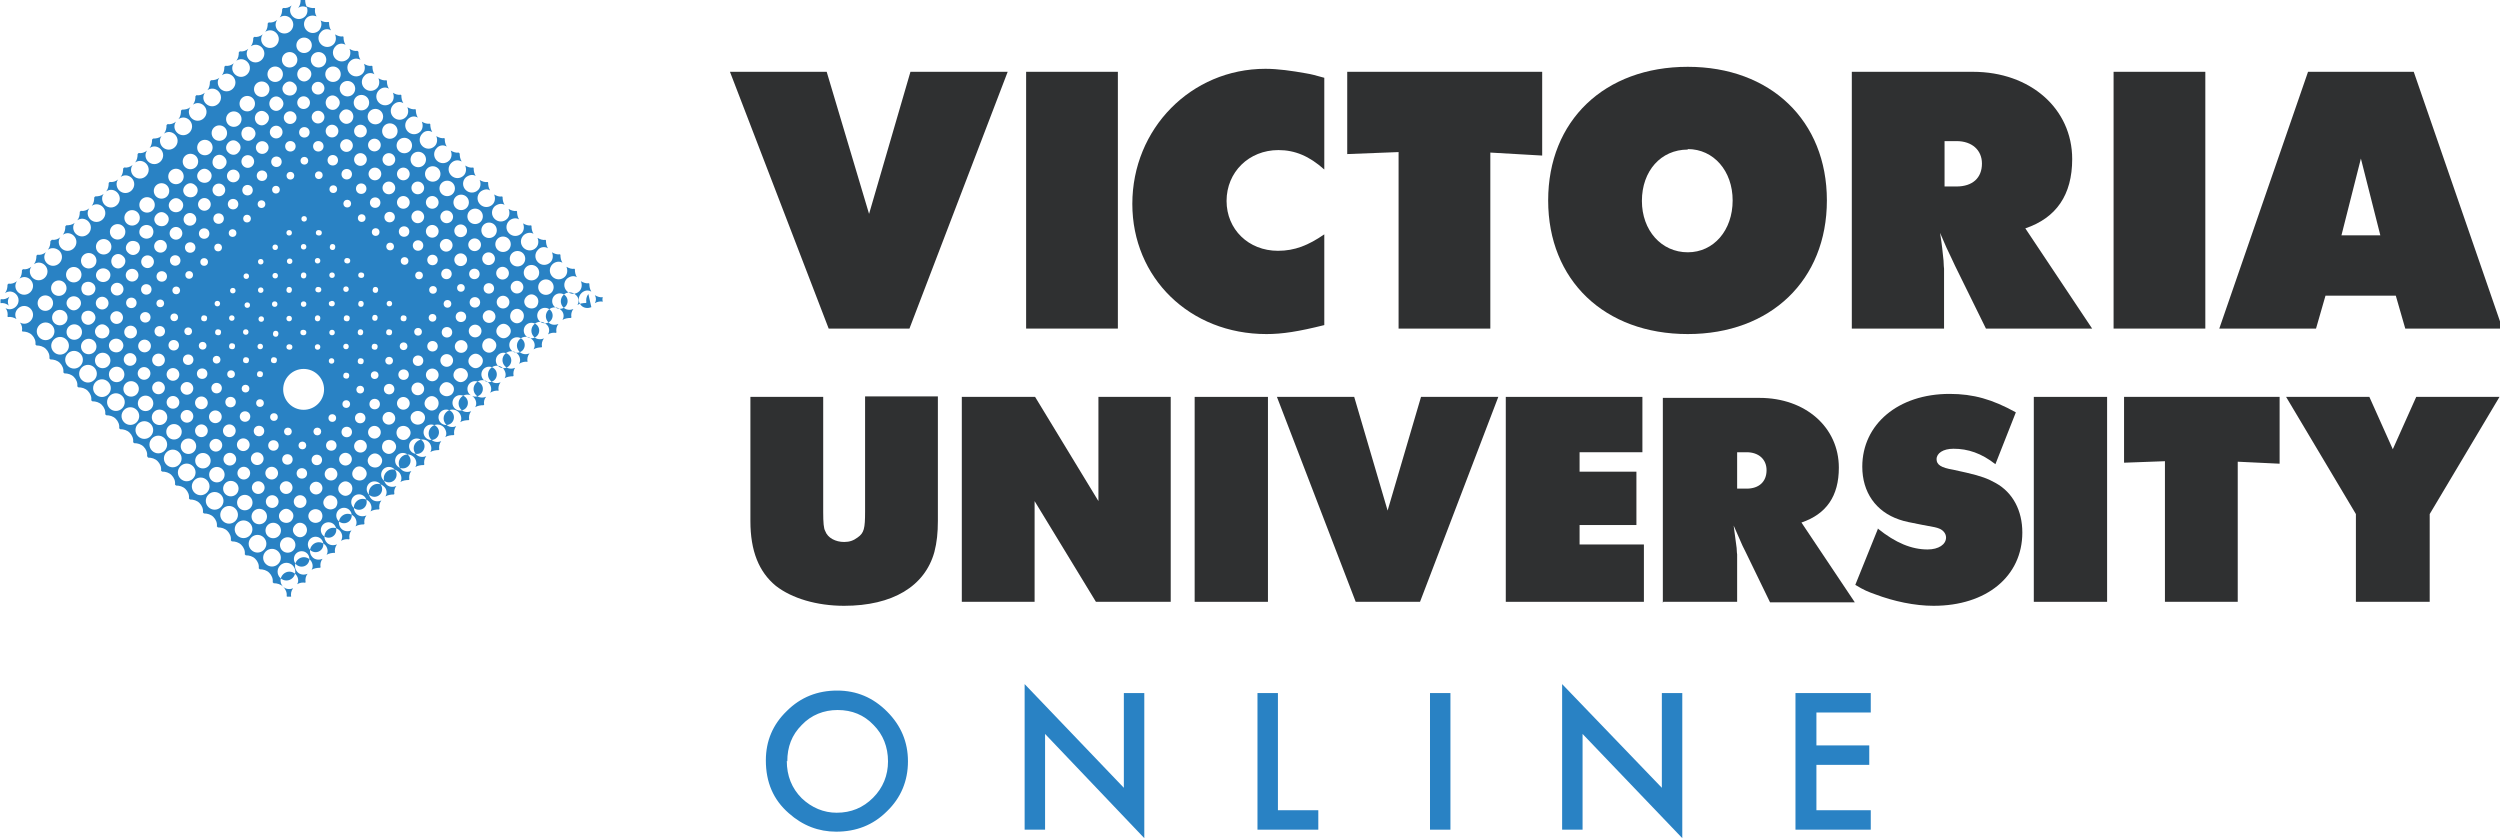 <?xml version="1.0" encoding="UTF-8"?>
<!DOCTYPE svg PUBLIC "-//W3C//DTD SVG 1.1//EN" "http://www.w3.org/Graphics/SVG/1.1/DTD/svg11.dtd">
<!-- Creator: CorelDRAW X6 -->
<svg xmlns="http://www.w3.org/2000/svg" xml:space="preserve" width="5.014in" height="1.681in" version="1.1" style="shape-rendering:geometricPrecision; text-rendering:geometricPrecision; image-rendering:optimizeQuality; fill-rule:evenodd; clip-rule:evenodd"
viewBox="0 0 5014 1681"
 xmlns:xlink="http://www.w3.org/1999/xlink">
 <defs>
  <style type="text/css">
   <![CDATA[
    .fil0 {fill:#2982C4;fill-rule:nonzero}
    .fil1 {fill:#2F3031;fill-rule:nonzero}
   ]]>
  </style>
 </defs>
 <g id="Layer_x0020_1">
  <path class="fil0" d="M1578 1526c0,30 10,55 30,75 20,19 44,29 70,29 29,0 53,-10 73,-30 20,-20 30,-45 30,-73 0,-29 -10,-54 -29,-73 -19,-20 -43,-30 -72,-30 -28,0 -53,10 -72,30 -20,20 -29,44 -29,73zm-42 -1c0,-39 14,-72 42,-99 28,-28 62,-41 101,-41 39,0 72,14 100,42 28,28 42,61 42,100 0,39 -14,73 -42,100 -28,28 -62,41 -102,41 -35,0 -67,-12 -95,-37 -31,-27 -46,-62 -46,-106z"/>
  <polygon class="fil0" points="2055,1664 2055,1372 2254,1580 2254,1390 2295,1390 2295,1681 2096,1472 2096,1664 "/>
  <polygon class="fil0" points="2563,1390 2563,1625 2644,1625 2644,1664 2522,1664 2522,1390 "/>
  <polygon class="fil0" points="2868,1664 2909,1664 2909,1390 2868,1390 "/>
  <polygon class="fil0" points="3133,1664 3133,1372 3333,1580 3333,1390 3374,1390 3374,1681 3174,1472 3174,1664 "/>
  <polygon class="fil0" points="3752,1429 3643,1429 3643,1495 3749,1495 3749,1534 3643,1534 3643,1625 3752,1625 3752,1664 3601,1664 3601,1390 3752,1390 "/>
  <polygon class="fil1" points="1658,144 1743,429 1826,144 2021,144 1824,659 1662,659 1464,144 "/>
  <polygon class="fil1" points="2058,659 2242,659 2242,144 2058,144 "/>
  <path class="fil1" d="M2656 340c-30,-27 -59,-39 -92,-39 -59,0 -104,44 -104,102 0,57 44,100 103,100 34,0 61,-11 93,-33l0 182c-52,13 -84,18 -116,18 -154,0 -269,-113 -269,-261 0,-151 118,-271 267,-271 25,0 53,4 81,9 12,2 19,4 37,9l0 185z"/>
  <polygon class="fil1" points="2702,144 3093,144 3093,312 2989,306 2989,659 2805,659 2805,305 2702,309 "/>
  <path class="fil1" d="M3385 299c52,0 90,44 90,103 0,60 -38,104 -90,104 -53,0 -92,-44 -92,-103 0,-60 38,-103 92,-103zm-280 103c0,160 113,268 280,268 166,0 279,-108 279,-268 0,-160 -113,-268 -279,-268 -167,0 -280,108 -280,268z"/>
  <path class="fil1" d="M3900 283l24 0c31,0 51,18 51,45 0,29 -19,46 -51,46l-24 0 0 -91zm-186 376l185 0 0 -120c0,-1 -1,-8 -1,-16 -2,-19 -3,-31 -7,-56 11,26 16,37 23,51l7 15 62 126 213 0 -134 -201c62,-21 94,-67 94,-139 0,-101 -84,-175 -199,-175l-243 0 0 515z"/>
  <polygon class="fil1" points="4239,659 4423,659 4423,144 4239,144 "/>
  <path class="fil1" d="M4735 318l39 154 -78 0 39 -154zm284 341l0 0 -178 -515 -212 0 -178 515 194 0 19 -66 141 0 19 66 194 0z"/>
  <path class="fil1" d="M1881 1045c0,23 -2,43 -7,62 -19,69 -84,108 -181,108 -55,0 -105,-15 -137,-40 -34,-28 -51,-70 -51,-130l0 -249 146 0 0 231c0,21 1,33 4,38 5,14 21,22 38,22 11,0 19,-3 27,-9 13,-9 15,-18 15,-52l0 -231 146 0 0 249z"/>
  <polygon class="fil1" points="1929,796 2076,796 2203,1005 2203,796 2348,796 2348,1207 2198,1207 2075,1005 2075,1207 1929,1207 "/>
  <polygon class="fil1" points="2396,1207 2543,1207 2543,796 2396,796 "/>
  <polygon class="fil1" points="2716,796 2783,1024 2850,796 3005,796 2848,1207 2719,1207 2561,796 "/>
  <polygon class="fil1" points="3020,796 3294,796 3294,907 3168,907 3168,946 3282,946 3282,1053 3168,1053 3168,1092 3297,1092 3297,1207 3020,1207 "/>
  <path class="fil1" d="M3484 907l19 0c24,0 40,14 40,36 0,23 -15,37 -40,37l-19 0 0 -73zm-148 300l148 0 0 -95c0,-1 -1,-6 -1,-13 -2,-15 -3,-24 -6,-45 9,21 13,30 18,41l6 12 49 101 170 0 -107 -160c50,-17 75,-53 75,-110 0,-81 -67,-140 -159,-140l-194 0 0 411z"/>
  <path class="fil1" d="M3766 1060c36,29 68,42 100,42 22,0 37,-10 37,-24 0,-8 -6,-15 -14,-18 -5,-2 -9,-3 -32,-7 -25,-5 -37,-7 -48,-11 -47,-16 -74,-55 -74,-106 0,-85 72,-146 175,-146 48,0 86,11 133,37l-41 104c-28,-22 -55,-31 -84,-31 -21,0 -34,9 -34,21 0,11 9,17 33,21l27 6c30,7 43,12 59,21 34,19 53,55 53,99 0,88 -72,147 -178,147 -38,0 -80,-9 -117,-23 -14,-5 -22,-8 -40,-19l46 -114z"/>
  <polygon class="fil1" points="4079,1207 4226,1207 4226,796 4079,796 "/>
  <polygon class="fil1" points="4260,796 4572,796 4572,930 4488,926 4488,1207 4342,1207 4342,925 4260,928 "/>
  <polygon class="fil1" points="4752,796 4799,901 4846,796 5013,796 4873,1031 4873,1207 4725,1207 4725,1031 4585,796 "/>
  <path class="fil0" d="M598 16c5,-4 12,-4 18,-1 -3,-5 -4,-10 -4,-16 -3,1 -6,1 -9,0l0 0c0,6 -1,12 -5,17z"/>
  <path class="fil0" d="M18 614c-3,-6 -3,-13 1,-19 -5,4 -11,6 -17,5l-1 1c0,2 0,5 0,7l0 0c6,-1 12,1 17,5z"/>
  <path class="fil0" d="M1186 616c-7,3 -15,2 -20,-3 -7,-7 -7,-18 0,-25 6,-6 14,-7 20,-3 -3,-5 -4,-10 -4,-16l-1 -1c-5,1 -11,-1 -16,-4 3,7 2,15 -3,20 -7,7 -18,7 -25,0 -7,-7 -7,-18 0,-25 6,-5 14,-7 20,-3 -3,-5 -4,-10 -4,-16l-1 -1c-5,1 -11,-1 -16,-4 3,7 2,15 -3,20 -7,7 -18,7 -25,0 -7,-7 -7,-18 0,-25 5,-5 14,-7 20,-3 -3,-5 -4,-10 -4,-16l-1 -1c-5,1 -11,-1 -16,-4 3,7 2,15 -3,20 -7,7 -18,7 -25,0 -7,-7 -7,-18 0,-25 5,-6 14,-7 20,-3 -3,-5 -4,-10 -4,-16l-1 -1c-5,1 -11,-1 -16,-4 3,7 2,15 -3,20 -7,7 -18,7 -25,0 -7,-7 -7,-18 0,-25 5,-5 14,-7 20,-3 -3,-5 -4,-10 -4,-16l-1 -1c-5,1 -11,-1 -16,-4 3,7 2,15 -3,20 -7,7 -18,7 -25,0 -7,-7 -7,-18 0,-25 5,-5 14,-7 20,-3 -3,-5 -4,-11 -4,-16l-1 -1c-5,1 -11,-1 -16,-4 3,7 2,15 -3,20 -7,7 -18,7 -25,0 -7,-7 -7,-18 0,-25 6,-5 14,-7 20,-3 -3,-5 -4,-10 -4,-16l-1 -1c-6,1 -11,-1 -16,-4 3,7 2,15 -3,20 -7,7 -18,7 -25,0 -7,-7 -7,-18 0,-25 6,-5 14,-7 20,-3 -3,-5 -4,-10 -4,-16l-1 -1c-5,1 -11,-1 -16,-4 3,7 2,15 -3,20 -7,7 -18,7 -25,0 -7,-7 -7,-18 0,-25 6,-5 14,-7 20,-3 -3,-5 -4,-10 -4,-16l-1 -1c-6,1 -11,-1 -16,-4 3,7 2,15 -3,20 -7,7 -18,7 -25,0 -7,-7 -7,-18 0,-25 6,-6 14,-7 21,-3 -3,-5 -4,-10 -4,-16l-2 -2c-5,1 -11,-1 -16,-4 3,7 2,15 -3,20 -7,7 -18,7 -25,0 -7,-7 -7,-18 0,-25 5,-6 14,-7 20,-3 -3,-5 -4,-10 -4,-16l-1 -1c-5,1 -11,-1 -16,-4 3,7 2,15 -3,20 -7,7 -18,7 -25,0 -7,-7 -7,-18 0,-25 5,-6 14,-7 20,-3 -3,-5 -4,-11 -4,-16l-1 -1c-5,1 -11,-1 -16,-4 3,7 2,15 -3,20 -7,7 -18,7 -25,0 -7,-7 -7,-18 0,-25 6,-6 14,-7 20,-3 -3,-5 -4,-11 -4,-16l-1 -1c-5,1 -11,-1 -16,-4 3,7 2,15 -3,20 -7,7 -18,7 -25,0 -7,-7 -7,-18 0,-25 6,-6 14,-7 20,-3 -3,-5 -4,-10 -4,-16l-1 -1c-6,1 -11,-1 -16,-4 3,7 2,15 -3,20 -7,7 -18,7 -25,0 -7,-7 -7,-18 0,-25 6,-6 14,-7 20,-3 -3,-5 -4,-10 -4,-16l-1 -1c-5,1 -11,-1 -16,-4 3,7 2,15 -3,20 -7,7 -18,7 -25,0 -7,-7 -7,-18 0,-25 5,-6 14,-7 20,-3 -3,-5 -4,-10 -4,-16l-1 -1c-6,1 -11,-1 -16,-4 3,7 2,15 -3,20 -7,7 -18,7 -25,0 -7,-7 -7,-18 0,-25 6,-6 14,-7 21,-3 -3,-5 -4,-10 -4,-16l-2 -2c-6,1 -11,-1 -16,-4 3,7 2,15 -3,20 -7,7 -18,7 -25,0 -7,-7 -7,-18 0,-25 5,-6 14,-7 20,-3 -3,-5 -4,-10 -4,-16l-1 -1c-5,1 -11,-1 -16,-4 3,7 2,15 -3,20 -7,7 -18,7 -25,0 -7,-7 -7,-18 0,-25 5,-6 14,-7 20,-3 -3,-5 -4,-10 -4,-16l-1 -1c-5,1 -11,0 -16,-3 3,6 2,14 -3,20 -7,7 -18,7 -25,0 -7,-7 -7,-18 0,-25 5,-5 13,-6 20,-3 -3,-5 -4,-10 -3,-16l-1 -1c-5,1 -11,-1 -16,-3 3,7 2,15 -3,20 -7,7 -18,7 -25,0 -6,-6 -7,-15 -2,-22 -5,4 -11,6 -17,5l-2 2c0,6 -1,12 -5,17 7,-5 16,-4 22,2 7,7 7,18 0,25 -7,7 -18,7 -25,0 -6,-6 -7,-15 -2,-22 -5,4 -11,6 -17,5l-2 2c0,6 -1,12 -5,17 7,-5 16,-4 22,2 7,7 7,18 0,25 -7,7 -18,7 -25,0 -6,-6 -7,-15 -2,-22 -5,4 -11,6 -17,5l-2 2c0,6 -1,12 -5,17 7,-5 16,-4 22,2 7,7 7,18 0,25 -7,7 -18,7 -25,0 -6,-6 -7,-15 -2,-22 -5,4 -11,6 -17,5l-2 2c0,6 -1,12 -5,17 7,-5 16,-4 22,2 7,7 7,18 0,25 -7,7 -18,7 -25,0 -6,-6 -7,-15 -2,-22 -5,4 -11,6 -17,5l-2 2c0,6 -1,12 -5,17 7,-5 16,-4 22,2 7,7 7,18 0,25 -7,7 -18,7 -25,0 -6,-6 -7,-16 -2,-22 -5,4 -11,5 -17,5l-2 3c0,6 -1,12 -5,17 7,-5 16,-4 22,2 7,7 7,18 0,25 -7,7 -18,7 -25,0 -6,-6 -7,-15 -2,-22 -5,4 -11,6 -17,5l-2 2c0,6 -1,12 -5,17 7,-5 16,-4 22,2 7,7 7,18 0,25 -7,7 -18,7 -25,0 -6,-6 -7,-16 -2,-22 -5,4 -11,5 -17,5l-2 2c0,6 -1,12 -5,17 7,-5 16,-4 22,2 7,7 7,18 0,25 -7,7 -18,7 -25,0 -6,-6 -7,-15 -2,-22 -5,4 -11,6 -17,5l-2 2c0,6 -1,12 -5,17 7,-5 16,-4 22,2 7,7 7,18 0,25 -7,7 -18,7 -25,0 -6,-6 -7,-16 -2,-22 -5,4 -11,5 -17,5l-2 2c0,6 -1,12 -5,17 7,-5 16,-4 22,2 7,7 7,18 0,25 -7,7 -18,7 -25,0 -6,-6 -7,-15 -2,-22 -5,4 -11,6 -17,5l-2 2c0,6 -1,12 -5,17 7,-5 16,-4 22,2 7,7 7,18 0,25 -7,7 -18,7 -25,0 -6,-6 -7,-15 -2,-22 -5,4 -11,6 -17,5l-2 2c0,6 -1,12 -5,17 7,-5 16,-4 22,2 7,7 7,18 0,25 -7,7 -18,7 -25,0 -6,-6 -7,-16 -2,-22 -5,4 -11,6 -17,5l-2 2c0,6 -1,12 -5,17 7,-5 16,-4 22,2 7,7 7,18 0,25 -7,7 -18,7 -25,0 -6,-6 -7,-16 -2,-22 -5,4 -11,5 -17,5l-2 2c0,6 -1,12 -5,17 7,-5 16,-4 22,2 7,7 7,18 0,25 -7,7 -18,7 -25,0 -6,-6 -7,-15 -2,-22 -5,4 -11,6 -17,5l-2 2c0,6 -1,12 -5,17 7,-5 16,-4 22,2 7,7 7,18 0,25 -7,7 -18,7 -25,0 -6,-6 -7,-16 -2,-22 -5,4 -11,5 -17,5l-2 2c0,6 -1,12 -5,17 7,-5 16,-4 22,2 7,7 7,18 0,25 -7,7 -18,7 -25,0 -6,-6 -7,-16 -2,-22 -5,4 -11,6 -17,5l-3 3c0,6 -1,12 -5,17 7,-5 16,-4 23,2 7,7 7,18 0,25 -7,7 -18,7 -25,0 -6,-6 -7,-15 -2,-22 -5,4 -11,6 -17,5l-2 2c0,6 -1,12 -5,17 7,-5 16,-4 22,2 7,7 7,18 0,25 -7,7 -18,7 -25,0 -6,-6 -7,-16 -2,-22 -5,4 -11,6 -17,5l-2 2c0,6 -1,12 -5,17 7,-5 16,-4 22,2 7,7 7,18 0,25 -7,7 -18,7 -25,0 -6,-6 -7,-15 -2,-22 -5,4 -11,6 -17,5l-2 2c0,6 -1,12 -5,17 7,-5 16,-4 22,2 7,7 7,18 0,25 -6,6 -15,7 -21,3 4,5 5,11 4,17l1 1c6,-1 12,1 17,4 -4,-7 -3,-15 3,-21 7,-7 18,-7 25,0 7,7 7,18 0,25 -6,6 -14,7 -21,3 4,5 5,11 4,17l1 1c7,0 14,2 19,7 5,5 8,12 7,19l2 2c7,0 14,2 19,7 5,5 8,12 7,19l2 2c7,0 14,2 19,7 5,5 8,12 7,19l2 2c7,0 14,2 19,7 5,5 8,12 7,19l2 2c7,0 14,2 19,7 5,5 8,12 7,19l2 2c7,0 14,2 19,7 5,5 8,12 7,19l2 2c7,0 14,2 19,7 5,5 8,12 7,19l2 2c7,0 14,2 19,7 5,5 8,12 7,19l2 2c7,0 14,2 19,7 5,5 8,12 7,19l2 3c7,0 14,2 19,7 5,5 8,12 7,19l2 2c7,0 14,2 19,7 5,5 8,12 7,19l2 2c7,0 14,2 19,7 5,5 8,12 7,19l2 2c7,0 14,2 19,7 5,5 8,12 7,19l2 2c7,0 14,2 19,7 5,5 8,12 7,19l2 2c7,0 14,2 19,7 5,5 8,12 7,19l2 2c7,0 14,2 19,7 5,5 8,12 7,19l2 2c7,0 14,2 19,7 5,5 8,12 7,19l2 2c7,0 14,2 19,7 5,5 8,12 7,19l2 2c7,0 14,2 19,7 5,5 8,12 7,19l1 1c3,0 6,0 8,0l0 0c-1,-6 0,-12 4,-17 -7,3 -15,2 -20,-3 -7,-7 -7,-18 0,-25 7,-7 18,-7 25,0 5,5 7,14 3,20 5,-3 11,-4 16,-3l1 -1c-1,-6 0,-12 4,-17 -7,3 -15,2 -20,-3 -7,-7 -7,-18 0,-25 7,-7 18,-7 25,0 5,5 7,14 3,20 5,-3 11,-4 17,-4l1 -1c-1,-6 0,-12 4,-17 -7,3 -15,2 -20,-3 -7,-7 -7,-18 0,-25 7,-7 18,-7 25,0 5,5 7,14 3,20 5,-3 11,-4 17,-4l0 0c-1,-6 0,-12 4,-17 -7,3 -15,2 -20,-3 -7,-7 -7,-18 0,-25 7,-7 18,-7 25,0 6,6 7,14 3,21 5,-3 11,-4 16,-3l1 -1c-1,-6 0,-12 4,-17 -7,3 -15,2 -20,-3 -7,-7 -7,-18 0,-25 7,-7 18,-7 25,0 5,5 7,14 3,20 5,-3 11,-4 17,-4l1 -1c-1,-6 0,-12 4,-17 -7,3 -15,2 -20,-3 -7,-7 -7,-18 0,-25 7,-7 18,-7 25,0 5,5 7,14 3,20 5,-3 11,-4 17,-4l1 -1c-1,-6 0,-12 4,-17 -7,3 -15,2 -20,-3 -7,-7 -7,-18 0,-25 7,-7 18,-7 25,0 6,5 7,14 3,20 5,-3 11,-4 17,-4l1 -1c-1,-6 0,-11 4,-16 -7,3 -15,2 -20,-3 -7,-7 -7,-18 0,-25 7,-7 18,-7 25,0 5,5 7,14 3,20 5,-3 11,-4 17,-4l1 -1c-1,-6 0,-12 4,-17 -7,3 -15,2 -20,-3 -7,-7 -7,-18 0,-25 7,-7 18,-7 25,0 5,5 7,14 3,20 5,-3 11,-4 17,-4l1 -1c-1,-6 0,-12 4,-17 -7,3 -15,2 -20,-3 -7,-7 -7,-18 0,-25 7,-7 18,-7 25,0 5,5 7,14 3,20 5,-3 11,-4 17,-4l1 -1c-1,-6 0,-12 4,-17 -7,3 -15,2 -20,-3 -7,-7 -7,-18 0,-25 7,-7 18,-7 25,0 5,6 7,14 3,20 5,-3 11,-4 17,-4l1 -1c-1,-6 0,-12 4,-17 -7,3 -15,2 -20,-3 -7,-7 -7,-18 0,-25 7,-7 18,-7 25,0 5,5 7,14 3,20 5,-3 11,-4 17,-4l1 -1c-1,-6 0,-12 4,-17 -7,3 -15,2 -20,-3 -7,-7 -7,-18 0,-25 7,-7 18,-7 25,0 5,5 7,14 3,20 5,-3 11,-4 17,-4l1 -1c-1,-6 0,-11 4,-16 -7,3 -15,2 -20,-3 -7,-7 -7,-18 0,-25 7,-7 18,-7 25,0 5,5 7,14 3,20 5,-3 11,-5 17,-4l0 0c-1,-6 0,-12 4,-17 -7,3 -15,2 -20,-3 -7,-7 -7,-18 0,-25 7,-7 18,-7 25,0 5,6 7,14 3,20 5,-3 11,-4 17,-4l1 -1c-1,-6 0,-11 3,-16 -7,3 -15,2 -20,-3 -7,-7 -7,-18 0,-25 7,-7 18,-7 25,0 5,5 7,14 3,20 5,-3 11,-5 17,-4l0 0c-1,-6 0,-12 4,-17 -7,3 -15,2 -20,-3 -7,-7 -7,-18 0,-25 7,-7 18,-7 25,0 6,5 7,14 3,20 5,-3 11,-4 16,-4l1 -1c-1,-6 0,-12 4,-17 -7,3 -15,2 -20,-3 -7,-7 -7,-18 0,-25 7,-7 18,-7 25,0 6,5 7,14 3,20 5,-3 11,-4 16,-3l1 -1c-1,-6 0,-12 4,-17 -7,3 -15,2 -20,-3 -7,-7 -7,-18 0,-25 7,-7 18,-7 25,0 6,5 7,14 3,20 5,-3 11,-4 17,-4l1 -1c-1,-6 0,-12 4,-17 -7,3 -15,2 -20,-3 -7,-7 -7,-18 0,-25 7,-7 18,-7 25,0 6,5 7,14 3,20 5,-3 11,-4 17,-4l1 -1c-1,-6 0,-12 4,-17zm-599 543c-7,7 -18,7 -25,0 -7,-7 -7,-18 0,-25 7,-7 18,-7 25,0 7,7 7,18 0,25zm-29 -28c-7,7 -18,7 -25,0 -7,-7 -7,-18 0,-25 7,-7 18,-7 25,0 7,7 7,18 0,25zm-29 -28c-7,7 -18,7 -25,0 -7,-7 -7,-18 0,-25 7,-7 18,-7 25,0 7,7 7,18 0,25zm-28 -29c-7,7 -18,7 -25,0 -7,-7 -7,-18 0,-25 7,-7 18,-7 25,0 7,7 7,18 0,25zm-29 -29c-7,7 -18,7 -25,0 -7,-7 -7,-18 0,-25 7,-7 18,-7 25,0 7,7 7,18 0,25zm-29 -28c-7,7 -18,7 -25,0 -7,-7 -7,-18 0,-25 7,-7 18,-7 25,0 7,7 7,18 0,25zm-28 -29c-7,7 -18,7 -25,0 -7,-7 -7,-18 0,-25 7,-7 18,-7 25,0 7,7 7,18 0,25zm-28 -28c-7,7 -18,7 -25,0 -7,-7 -7,-18 0,-25 7,-7 18,-7 25,0 7,7 7,18 0,25zm-28 -28c-7,7 -18,7 -25,0 -7,-7 -7,-18 0,-25 7,-7 18,-7 25,0 7,7 7,18 0,25zm-29 -28c-7,7 -18,7 -25,0 -7,-7 -7,-18 0,-25 7,-7 18,-7 25,0 7,7 7,18 0,25zm-28 -29c-7,7 -18,7 -25,0 -7,-7 -7,-18 0,-25 7,-7 18,-7 25,0 7,7 7,18 0,25zm-28 -28c-7,7 -18,7 -25,0 -7,-7 -7,-18 0,-25 7,-7 18,-7 25,0 7,7 7,18 0,25zm-29 -28c-7,7 -18,7 -25,0 -7,-7 -7,-18 0,-25 7,-7 18,-7 25,0 7,7 7,18 0,25zm-28 -28c-7,7 -18,7 -25,0 -7,-7 -7,-18 0,-25 7,-7 18,-7 25,0 7,7 7,18 0,25zm-28 -29c-7,7 -18,7 -25,0 -7,-7 -7,-18 0,-25 7,-7 18,-7 25,0 7,7 7,18 0,25zm-28 -28c-7,7 -18,7 -25,0 -7,-7 -7,-18 0,-25 7,-7 18,-7 25,0 7,7 7,18 0,25zm-28 -28c-7,7 -18,7 -25,0 -7,-7 -7,-18 0,-25 7,-7 18,-7 25,0 7,7 7,18 0,25zm-29 -29c-7,7 -18,7 -25,0 -7,-7 -7,-18 0,-25 7,-7 18,-7 25,0 7,7 7,18 0,25zm512 455c-6,6 -16,6 -22,0 -6,-6 -6,-16 0,-22 6,-6 16,-6 22,0 6,6 6,16 0,22zm-28 -28c-6,6 -16,6 -22,0 -6,-6 -6,-16 0,-22 6,-6 16,-6 22,0 6,6 6,16 0,22zm-29 -29c-6,6 -16,6 -22,0 -6,-6 -6,-16 0,-22 6,-6 16,-6 22,0 6,6 6,16 0,22zm-28 -28c-6,6 -16,6 -22,0 -6,-6 -6,-16 0,-22 6,-6 16,-6 22,0 6,6 6,16 0,22zm-29 -28c-6,6 -16,6 -22,0 -6,-6 -6,-16 0,-22 6,-6 16,-6 22,0 6,6 6,16 0,22zm-28 -28c-6,6 -16,6 -22,0 -6,-6 -6,-16 0,-22 6,-6 16,-6 22,0 6,6 6,16 0,22zm-28 -28c-6,6 -16,6 -22,0 -6,-6 -6,-16 0,-22 6,-6 16,-6 22,0 6,6 6,16 0,22zm-28 -28c-6,6 -16,6 -22,0 -6,-6 -6,-16 0,-22 6,-6 16,-6 22,0 6,6 6,16 0,22zm-29 -29c-6,6 -16,6 -22,0 -6,-6 -6,-16 0,-22 6,-6 16,-6 22,0 6,6 6,16 0,22zm-29 -29c-6,6 -16,6 -22,0 -6,-6 -6,-16 0,-22 6,-6 16,-6 22,0 6,6 6,16 0,22zm-29 -29c-6,6 -16,6 -22,0 -6,-6 -6,-16 0,-22 6,-6 16,-6 22,0 6,6 6,16 0,22zm-28 -28c-6,6 -16,6 -22,0 -6,-6 -6,-16 0,-22 6,-6 16,-6 22,0 6,6 6,16 0,22zm-29 -29c-6,6 -16,6 -22,0 -6,-6 -6,-16 0,-22 6,-6 16,-6 22,0 6,6 6,16 0,22zm-29 -29c-6,6 -16,6 -22,0 -6,-6 -6,-16 0,-22 6,-6 16,-6 22,0 6,6 6,16 0,22zm-28 -28c-6,6 -16,6 -22,0 -6,-6 -6,-16 0,-22 6,-6 16,-6 22,0 6,6 6,16 0,22zm-28 -28c-6,6 -16,6 -22,0 -6,-6 -6,-16 0,-22 6,-6 16,-6 22,0 6,6 6,16 0,22zm-29 -29c-6,6 -16,6 -22,0 -6,-6 -6,-16 0,-22 6,-6 16,-6 22,0 6,6 6,16 0,22zm-29 -29c-6,6 -16,6 -22,0 -6,-6 -6,-16 0,-22 6,-6 16,-6 22,0 6,6 6,16 0,22zm-29 -29c-6,6 -16,6 -22,0 -6,-6 -6,-16 0,-22 6,-6 16,-6 22,0 6,6 6,16 0,22zm542 484c-6,6 -16,6 -22,0 -6,-6 -6,-16 0,-22 6,-6 16,-6 22,0 6,6 6,16 0,22zm-477 -476c6,-5 14,-5 20,0 6,6 6,14 0,20 -6,6 -14,6 -20,0 -5,-6 -5,-14 0,-20zm-29 -9c-6,-6 -6,-14 0,-20 6,-5 14,-5 20,0 6,6 6,14 0,20 -6,6 -14,6 -20,0zm57 37c6,-6 14,-6 20,0 6,5 6,14 0,20 -6,5 -14,5 -20,0 -6,-6 -6,-14 0,-20zm28 28c6,-5 14,-5 20,0 6,6 6,14 0,20 -5,5 -14,5 -20,0 -6,-6 -6,-14 0,-20zm304 304c-5,5 -13,5 -18,0 -5,-5 -5,-13 0,-18 5,-5 13,-5 18,0 5,5 5,13 0,18zm28 10c5,5 5,13 0,18 -5,5 -13,5 -18,0 -5,-5 -5,-13 0,-18 5,-5 13,-5 18,0zm-189 -153c-5,-5 -5,-13 0,-18 5,-5 13,-5 18,0 5,5 5,13 0,18 -5,5 -13,5 -18,0zm132 114c-5,5 -13,5 -18,0 -5,-5 -5,-13 0,-18 5,-5 13,-5 18,0 5,5 5,13 0,18zm-28 -28c-5,5 -13,5 -18,0 -5,-5 -5,-13 0,-18 5,-5 13,-5 18,0 5,5 5,13 0,18zm-28 -28c-5,5 -13,5 -18,0 -5,-5 -5,-13 0,-18 5,-5 13,-5 18,0 5,5 5,13 0,18zm-29 -29c-5,5 -13,5 -18,0 -5,-5 -5,-13 0,-18 5,-5 13,-5 18,0 5,5 5,13 0,18zm-57 -57c-5,5 -13,5 -18,0 -5,-5 -5,-13 0,-18 5,-5 13,-5 18,0 5,5 5,13 0,18zm-29 -29c-5,5 -13,5 -18,0 -5,-5 -5,-13 0,-18 5,-5 13,-5 18,0 5,5 5,13 0,18zm-29 -29c-5,5 -13,5 -18,0 -5,-5 -5,-13 0,-18 5,-5 13,-5 18,0 5,5 5,13 0,18zm-28 -28c-5,5 -13,5 -18,0 -5,-5 -5,-13 0,-18 5,-5 13,-5 18,0 5,5 5,13 0,18zm294 295c6,-6 14,-6 20,0 6,5 6,14 0,20 -5,5 -14,5 -20,0 -6,-6 -6,-14 0,-20zm28 28c5,-6 14,-6 20,0 5,6 5,14 0,20 -6,6 -14,6 -20,0 -6,-6 -6,-14 0,-20zm-463 -464c-6,6 -16,6 -22,0 -6,-6 -6,-16 0,-22 6,-6 16,-6 22,0 6,6 6,16 0,22zm541 485c-6,6 -16,6 -22,0 -6,-6 -6,-16 0,-22 6,-6 16,-6 22,0 6,6 6,16 0,22zm-87 -87c-5,5 -13,5 -18,0 -5,-5 -5,-13 0,-18 5,-5 13,-5 18,0 5,5 5,13 0,18zm28 10c5,5 5,13 0,18 -5,5 -13,5 -18,0 -5,-5 -5,-13 0,-18 5,-5 13,-5 18,0zm-57 -39c-5,5 -13,5 -18,0 -5,-5 -5,-13 0,-18 5,-5 13,-5 18,0 5,5 5,13 0,18zm-29 -29c-5,5 -13,5 -18,0 -5,-5 -5,-13 0,-18 5,-5 13,-5 18,0 5,5 5,13 0,18zm-28 -28c-5,5 -13,5 -18,0 -5,-5 -5,-13 0,-18 5,-5 13,-5 18,0 5,5 5,13 0,18zm-28 -28c-5,5 -13,5 -18,0 -5,-5 -5,-13 0,-18 5,-5 13,-5 18,0 5,5 5,13 0,18zm-28 -28c-5,5 -13,5 -18,0 -5,-5 -5,-13 0,-18 5,-5 13,-5 18,0 5,5 5,13 0,18zm-28 -28c-5,5 -13,5 -18,0 -5,-5 -5,-13 0,-18 5,-5 13,-5 18,0 5,5 5,13 0,18zm-29 -29c-5,5 -13,5 -18,0 -5,-5 -5,-13 0,-18 5,-5 13,-5 18,0 5,5 5,13 0,18zm-28 -28c-5,5 -13,5 -18,0 -5,-5 -5,-13 0,-18 5,-5 13,-5 18,0 5,5 5,13 0,18zm-29 -29c-5,5 -13,5 -18,0 -5,-5 -5,-13 0,-18 5,-5 13,-5 18,0 5,5 5,13 0,18zm-28 -28c-5,5 -13,5 -18,0 -5,-5 -5,-13 0,-18 5,-5 13,-5 18,0 5,5 5,13 0,18zm-28 -28c-5,5 -13,5 -18,0 -5,-5 -5,-13 0,-18 5,-5 13,-5 18,0 5,5 5,13 0,18zm-28 -29c-5,5 -13,5 -18,0 -5,-5 -5,-13 0,-18 5,-5 13,-5 18,0 5,5 5,13 0,18zm-29 -29c-5,5 -13,5 -18,0 -5,-5 -5,-13 0,-18 5,-5 13,-5 18,0 5,5 5,13 0,18zm-27 -28c-6,5 -14,5 -20,0 -5,-6 -5,-14 0,-20 6,-5 14,-5 20,0 6,5 6,14 0,20zm436 436c6,-5 14,-5 20,0 5,6 5,14 0,20 -6,5 -14,5 -20,0 -6,-6 -6,-14 0,-20zm-464 -463c-6,6 -16,6 -22,0 -6,-6 -6,-16 0,-22 6,-6 16,-6 22,0 6,6 6,16 0,22zm542 483c-6,6 -16,6 -22,0 -6,-6 -6,-16 0,-22 6,-6 16,-6 22,0 6,6 6,16 0,22zm-430 -430c-4,4 -11,4 -15,0 -4,-4 -4,-11 0,-15 4,-4 11,-4 15,0 4,4 4,11 0,15zm342 327c4,4 4,11 0,15 -4,4 -11,4 -15,0 -4,-4 -4,-11 0,-15 4,-4 11,-4 15,0zm-329 -313c4,-4 11,-4 15,0 4,4 4,11 0,15 -4,4 -11,4 -15,0 -4,-4 -4,-11 0,-15zm101 85c4,4 4,11 0,15 -4,4 -11,4 -15,0 -4,-4 -4,-11 0,-15 4,-4 11,-4 15,0zm-72 -57c4,-4 11,-4 15,0 4,4 4,11 0,15 -4,4 -11,4 -15,0 -4,-4 -4,-11 0,-15zm28 28c4,-4 11,-4 15,0 4,4 4,11 0,15 -4,4 -11,4 -15,0 -4,-4 -4,-11 0,-15zm57 57c4,-4 11,-4 15,0 4,4 4,11 0,15 -4,4 -11,4 -15,0 -4,-4 -4,-11 0,-15zm29 29c4,-4 11,-4 15,0 4,4 4,11 0,15 -4,4 -11,4 -15,0 -4,-4 -4,-11 0,-15zm28 28c4,-4 11,-4 15,0 4,4 4,11 0,15 -4,4 -11,4 -15,0 -4,-4 -4,-11 0,-15zm29 29c4,-4 11,-4 15,0 4,4 4,11 0,15 -4,4 -11,4 -15,0 -4,-4 -4,-11 0,-15zm28 29c4,-4 11,-4 15,0 4,4 4,11 0,15 -4,4 -11,4 -15,0 -4,-4 -4,-11 0,-15zm29 29c4,-4 11,-4 15,0 4,4 4,11 0,15 -4,4 -11,4 -15,0 -4,-4 -4,-11 0,-15zm28 28c4,-4 11,-4 15,0 4,4 4,11 0,15 -4,4 -11,4 -15,0 -4,-4 -4,-11 0,-15zm56 56c5,-5 13,-5 18,0 5,5 5,13 0,18 -5,5 -13,5 -18,0 -5,-5 -5,-13 0,-18zm-381 -381c-5,5 -13,5 -18,0 -5,-5 -5,-13 0,-18 5,-5 13,-5 18,0 5,5 5,13 0,18zm-27 -27c-6,5 -14,5 -20,0 -6,-6 -6,-14 0,-20 6,-5 14,-5 20,0 6,5 6,14 0,20zm436 436c5,-6 14,-6 20,0 5,5 5,14 0,20 -6,5 -14,5 -20,0 -6,-6 -6,-14 0,-20zm-464 -464c-6,6 -16,6 -22,0 -6,-6 -6,-16 0,-22 6,-6 16,-6 22,0 6,6 6,16 0,22zm542 484c-6,6 -16,6 -22,0 -6,-6 -6,-16 0,-22 6,-6 16,-6 22,0 6,6 6,16 0,22zm-148 -147c-3,3 -8,3 -11,0 -3,-3 -3,-8 0,-11 3,-3 8,-3 11,0 3,3 3,8 0,11zm29 17c3,3 3,8 0,11 -3,3 -8,3 -11,0 -3,-3 -3,-8 0,-11 3,-3 8,-3 11,0zm-57 -46c-3,3 -8,3 -11,0 -3,-3 -3,-8 0,-11 3,-3 8,-3 11,0 3,3 3,8 0,11zm-28 -28c-3,3 -8,3 -11,0 -3,-3 -3,-8 0,-11 3,-3 8,-3 11,0 3,3 3,8 0,11zm-29 -29c-3,3 -8,3 -11,0 -3,-3 -3,-8 0,-11 3,-3 8,-3 11,0 3,3 3,8 0,11zm-29 -29c-3,3 -8,3 -11,0 -3,-3 -3,-8 0,-11 3,-3 8,-3 11,0 3,3 3,8 0,11zm-29 -29c-3,3 -8,3 -11,0 -3,-3 -3,-8 0,-11 3,-3 8,-3 11,0 3,3 3,8 0,11zm-28 -28c-3,3 -8,3 -11,0 -3,-3 -3,-8 0,-11 3,-3 8,-3 11,0 3,3 3,8 0,11zm-29 -29c-3,3 -8,3 -11,0 -3,-3 -3,-8 0,-11 3,-3 8,-3 11,0 3,3 3,8 0,11zm-28 -28c-3,3 -8,3 -11,0 -3,-3 -3,-8 0,-11 3,-3 8,-3 11,0 3,3 3,8 0,11zm-28 -28c-3,3 -8,3 -11,0 -3,-3 -3,-8 0,-11 3,-3 8,-3 11,0 3,3 3,8 0,11zm-26 -26c-4,4 -11,4 -15,0 -4,-4 -4,-11 0,-15 4,-4 11,-4 15,0 4,4 4,11 0,15zm327 327c4,-4 11,-4 15,0 4,4 4,11 0,15 -4,4 -11,4 -15,0 -4,-4 -4,-11 0,-15zm27 27c5,-5 13,-5 18,0 5,5 5,13 0,18 -5,5 -13,5 -18,0 -5,-5 -5,-13 0,-18zm-381 -381c-5,5 -13,5 -18,0 -5,-5 -5,-13 0,-18 5,-5 13,-5 18,0 5,5 5,13 0,18zm-27 -27c-6,6 -14,6 -20,0 -5,-6 -5,-14 0,-20 6,-6 14,-6 20,0 6,5 6,14 0,20zm436 436c6,-6 14,-6 20,0 5,5 5,14 0,20 -6,6 -14,6 -20,0 -6,-5 -6,-14 0,-20zm-464 -464c-6,6 -16,6 -22,0 -6,-6 -6,-16 0,-22 6,-6 16,-6 22,0 6,6 6,16 0,22zm35 -80c6,-6 16,-6 22,0 6,6 6,16 0,22 -6,6 -16,6 -22,0 -6,-6 -6,-16 0,-22zm272 273c-2,2 -6,2 -8,0 -2,-2 -2,-6 0,-8 2,-2 6,-2 8,0 2,2 2,6 0,8zm28 19c2,2 2,6 0,9 -2,2 -6,2 -9,0 -2,-2 -2,-6 0,-9 2,-2 6,-2 9,0zm-57 -48c-2,2 -6,2 -8,0 -2,-2 -2,-6 0,-8 2,-2 6,-2 8,0 2,2 2,6 0,8zm-28 -28c-2,2 -6,2 -8,0 -2,-2 -2,-6 0,-8 2,-2 6,-2 8,0 2,2 2,6 0,8zm-29 -29c-2,2 -6,2 -8,0 -2,-2 -2,-6 0,-8 2,-2 6,-2 8,0 2,2 2,6 0,8zm-55 -56c-3,3 -8,3 -11,0 -3,-3 -3,-8 0,-11 3,-3 8,-3 11,0 3,3 3,8 0,11zm-26 -27c-4,4 -11,4 -15,0 -4,-4 -4,-11 0,-15 4,-4 11,-4 15,0 4,4 4,11 0,15zm-28 -27c-5,5 -13,5 -18,0 -5,-5 -5,-13 0,-18 5,-5 13,-5 18,0 5,5 5,13 0,18zm-27 -28c-6,5 -14,5 -20,0 -6,-5 -6,-14 0,-20 6,-5 14,-5 20,0 5,6 5,14 0,20zm-79 -21c6,-6 16,-6 22,0 6,6 6,16 0,22 -6,6 -16,6 -22,0 -6,-6 -6,-16 0,-22zm477 476c-5,5 -13,5 -18,0 -5,-5 -5,-13 0,-18 5,-5 13,-5 18,0 5,5 5,13 0,18zm29 10c6,6 6,14 0,20 -5,5 -14,5 -20,0 -6,-5 -6,-14 0,-20 5,-6 14,-6 20,0zm-59 -39c-4,4 -11,4 -15,0 -4,-4 -4,-11 0,-15 4,-4 11,-4 15,0 4,4 4,11 0,15zm-30 -30c-3,3 -8,3 -11,0 -3,-3 -3,-8 0,-11 3,-3 8,-3 11,0 3,3 3,8 0,11zm-116 -116c-2,2 -6,2 -9,0 -2,-2 -2,-6 0,-9 2,-2 6,-2 9,0 2,2 2,6 0,9zm-28 -28c-2,2 -6,2 -9,0 -2,-2 -2,-6 0,-9 2,-2 6,-2 9,0 2,2 2,6 0,9zm-28 -28c-2,2 -6,2 -9,0 -2,-2 -2,-6 0,-9 2,-2 6,-2 9,0 2,2 2,6 0,9zm-28 -28c-2,2 -6,2 -9,0 -2,-2 -2,-6 0,-9 2,-2 6,-2 9,0 2,2 2,6 0,9zm-28 -28c-2,2 -6,2 -9,0 -2,-2 -2,-6 0,-9 2,-2 6,-2 9,0 2,2 2,6 0,9zm-55 -55c-3,3 -8,3 -11,0 -3,-3 -3,-8 0,-11 3,-3 8,-3 11,0 3,3 3,8 0,11zm-27 -26c-4,4 -11,4 -15,0 -4,-4 -4,-11 0,-15 4,-4 11,-4 15,0 4,4 4,11 0,15zm-27 -28c-5,5 -13,5 -18,0 -5,-5 -5,-13 0,-18 5,-5 13,-5 18,0 5,5 5,13 0,18zm-28 -27c-6,6 -14,6 -20,0 -6,-5 -6,-14 0,-20 5,-5 14,-5 20,0 5,6 5,14 0,20zm485 485c-6,6 -16,6 -22,0 -6,-6 -6,-16 0,-22 6,-6 16,-6 22,0 6,6 6,16 0,22zm29 -29c-6,6 -16,6 -22,0 -6,-6 -6,-16 0,-22 6,-6 16,-6 22,0 6,6 6,16 0,22zm-103 -104c4,-4 11,-4 15,0 4,4 4,11 0,15 -4,4 -11,4 -15,0 -4,-4 -4,-11 0,-15zm-27 -15c-3,-3 -3,-8 0,-11 3,-3 8,-3 11,0 3,3 3,8 0,11 -3,3 -8,3 -11,0zm53 42c5,-5 13,-5 18,0 5,5 5,13 0,18 -5,5 -13,5 -18,0 -5,-5 -5,-13 0,-18zm28 28c6,-6 14,-6 20,0 6,6 6,14 0,20 -5,5 -14,5 -20,0 -6,-6 -6,-14 0,-20zm-104 -104c-16,16 -42,16 -58,0 -16,-16 -16,-42 0,-58 16,-16 42,-16 58,0 16,16 16,42 0,58zm-264 -321c4,-4 11,-4 15,0 4,4 4,11 0,15 -4,4 -11,4 -15,0 -4,-4 -4,-11 0,-15zm-30 -12c-5,-5 -5,-13 0,-18 5,-5 13,-5 18,0 5,5 5,13 0,18 -5,5 -13,5 -18,0zm60 43c3,-3 8,-3 11,0 3,3 3,8 0,11 -3,3 -8,3 -11,0 -3,-3 -3,-8 0,-11zm124 124c-2,2 -6,2 -8,0 -2,-2 -2,-6 0,-8 2,-2 6,-2 8,0 2,2 2,6 0,8zm29 21c2,2 2,6 0,9 -2,2 -6,2 -8,0 -2,-2 -2,-6 0,-9 2,-2 6,-2 8,0zm-57 -49c-2,2 -6,2 -8,0 -2,-2 -2,-6 0,-8 2,-2 6,-2 8,0 2,2 2,6 0,8zm-29 -29c-2,2 -6,2 -8,0 -2,-2 -2,-6 0,-8 2,-2 6,-2 8,0 2,2 2,6 0,8zm105 105c2,-2 6,-2 9,0 2,2 2,6 0,8 -2,2 -6,2 -9,0 -2,-2 -2,-6 0,-8zm124 113c3,3 3,8 0,11 -3,3 -8,3 -11,0 -3,-3 -3,-8 0,-11 3,-3 8,-3 11,0zm15 26c4,-4 11,-4 15,0 4,4 4,11 0,15 -4,4 -11,4 -15,0 -4,-4 -4,-11 0,-15zm27 27c5,-5 13,-5 18,0 5,5 5,13 0,18 -5,5 -13,5 -18,0 -5,-5 -5,-13 0,-18zm28 28c6,-5 14,-5 20,0 6,6 6,14 0,20 -6,6 -14,6 -20,0 -5,-5 -5,-14 0,-20zm-436 -436c-5,5 -14,5 -20,0 -6,-6 -6,-14 0,-20 6,-6 14,-6 20,0 6,5 6,14 0,20zm485 485c-6,6 -16,6 -22,0 -6,-6 -6,-16 0,-22 6,-6 16,-6 22,0 6,6 6,16 0,22zm-513 -513c-6,6 -16,6 -22,0 -6,-6 -6,-16 0,-22 6,-6 16,-6 22,0 6,6 6,16 0,22zm541 484c-6,6 -16,6 -22,0 -6,-6 -6,-16 0,-22 6,-6 16,-6 22,0 6,6 6,16 0,22zm-328 -328c2,-2 6,-2 8,0 2,2 2,6 0,8 -2,2 -6,2 -8,0 -2,-2 -2,-6 0,-8zm-29 -20c-2,-2 -2,-6 0,-8 2,-2 6,-2 8,0 2,2 2,6 0,8 -2,2 -6,2 -8,0zm57 48c2,-2 6,-2 8,0 2,2 2,6 0,8 -2,2 -6,2 -8,0 -2,-2 -2,-6 0,-8zm29 29c2,-2 6,-2 8,0 2,2 2,6 0,8 -2,2 -6,2 -8,0 -2,-2 -2,-6 0,-8zm28 28c2,-2 6,-2 9,0 2,2 2,6 0,8 -2,2 -6,2 -9,0 -2,-2 -2,-6 0,-9zm29 29c2,-2 6,-2 8,0 2,2 2,6 0,8 -2,2 -6,2 -8,0 -2,-2 -2,-6 0,-8zm28 28c2,-2 6,-2 8,0 2,2 2,6 0,8 -2,2 -6,2 -8,0 -2,-2 -2,-6 0,-8zm29 29c2,-2 6,-2 9,0 2,2 2,6 0,9 -2,2 -6,2 -9,0 -2,-2 -2,-6 0,-9zm27 27c3,-3 8,-3 11,0 3,3 3,8 0,11 -3,3 -8,3 -11,0 -3,-3 -3,-8 0,-11zm-274 -274c-3,3 -8,3 -11,0 -3,-3 -3,-8 0,-11 3,-3 8,-3 11,0 3,3 3,8 0,11zm-26 -26c-4,4 -11,4 -15,0 -4,-4 -4,-11 0,-15 4,-4 11,-4 15,0 4,4 4,11 0,15zm327 327c4,-4 11,-4 15,0 4,4 4,11 0,15 -4,4 -11,4 -15,0 -4,-4 -4,-11 0,-15zm27 27c5,-5 13,-5 18,0 5,5 5,13 0,18 -5,5 -13,5 -18,0 -5,-5 -5,-13 0,-18zm-381 -381c-5,5 -13,5 -18,0 -5,-5 -5,-13 0,-18 5,-5 13,-5 18,0 5,5 5,13 0,18zm-27 -27c-6,5 -14,5 -20,0 -6,-6 -6,-14 0,-20 6,-6 14,-6 20,0 6,5 6,14 0,20zm436 436c6,-5 14,-5 20,0 6,6 6,14 0,20 -5,6 -14,6 -20,0 -5,-6 -5,-14 0,-20zm-464 -464c-6,6 -16,6 -22,0 -6,-6 -6,-16 0,-22 6,-6 16,-6 22,0 6,6 6,16 0,22zm541 484c-6,6 -16,6 -22,0 -6,-6 -6,-16 0,-22 6,-6 16,-6 22,0 6,6 6,16 0,22zm-328 -329c2,-2 6,-2 8,0 2,2 2,6 0,8 -2,2 -6,2 -8,0 -2,-2 -2,-6 0,-8zm-29 -20c-2,-2 -2,-6 0,-8 2,-2 6,-2 8,0 2,2 2,6 0,8 -2,2 -6,2 -8,0zm57 48c2,-2 6,-2 8,0 2,2 2,6 0,9 -2,2 -6,2 -8,0 -2,-2 -2,-6 0,-9zm29 29c2,-2 6,-2 8,0 2,2 2,6 0,8 -2,2 -6,2 -8,0 -2,-2 -2,-6 0,-8zm28 28c2,-2 6,-2 8,0 2,2 2,6 0,9 -2,2 -6,2 -8,0 -2,-2 -2,-6 0,-9zm29 29c2,-2 6,-2 8,0 2,2 2,6 0,8 -2,2 -6,2 -8,0 -2,-2 -2,-6 0,-8zm28 28c2,-2 6,-2 8,0 2,2 2,6 0,8 -2,2 -6,2 -8,0 -2,-2 -2,-6 0,-8zm29 29c2,-2 6,-2 9,0 2,2 2,6 0,9 -2,2 -6,2 -9,0 -2,-2 -2,-6 0,-9zm27 27c3,-3 8,-3 11,0 3,3 3,8 0,11 -3,3 -8,3 -11,0 -3,-3 -3,-8 0,-11zm-274 -274c-3,3 -8,3 -11,0 -3,-3 -3,-8 0,-11 3,-3 8,-3 11,0 3,3 3,8 0,11zm-26 -27c-4,4 -11,4 -15,0 -4,-4 -4,-11 0,-15 4,-4 11,-4 15,0 4,4 4,11 0,15zm327 327c4,-4 11,-4 15,0 4,4 4,11 0,15 -4,4 -11,4 -15,0 -4,-4 -4,-11 0,-15zm27 27c5,-5 13,-5 18,0 5,5 5,13 0,18 -5,5 -13,5 -18,0 -5,-5 -5,-13 0,-18zm-381 -381c-5,5 -13,5 -18,0 -5,-5 -5,-13 0,-18 5,-5 13,-5 18,0 5,5 5,13 0,18zm-27 -27c-5,5 -14,5 -20,0 -6,-6 -6,-14 0,-20 6,-6 14,-6 20,0 6,5 6,14 0,20zm436 436c6,-5 14,-5 20,0 6,5 6,14 0,20 -6,5 -14,5 -20,0 -6,-6 -6,-15 0,-20zm-464 -463c-6,6 -16,6 -22,0 -6,-6 -6,-16 0,-22 6,-6 16,-6 22,0 6,6 6,16 0,22zm542 483c-6,6 -16,6 -22,0 -6,-6 -6,-16 0,-22 6,-6 16,-6 22,0 6,6 6,16 0,22zm-329 -328c2,-2 6,-2 8,0 2,2 2,6 0,8 -2,2 -6,2 -8,0 -2,-2 -2,-6 0,-8zm-29 -20c-2,-2 -2,-6 0,-8 2,-2 6,-2 8,0 2,2 2,6 0,8 -2,2 -6,2 -8,0zm57 48c2,-2 6,-2 8,0 2,2 2,6 0,9 -2,2 -6,2 -8,0 -2,-2 -2,-6 0,-9zm29 29c2,-2 6,-2 9,0 2,2 2,6 0,8 -2,2 -6,2 -9,0 -2,-2 -2,-6 0,-8zm28 28c2,-2 6,-2 8,0 2,2 2,6 0,8 -2,2 -6,2 -9,0 -2,-2 -2,-6 0,-8zm29 29c2,-2 6,-2 9,0 2,2 2,6 0,9 -2,2 -6,2 -9,0 -2,-2 -2,-6 0,-9zm28 28c2,-2 6,-2 8,0 2,2 2,6 0,9 -2,2 -6,2 -8,0 -2,-2 -2,-6 0,-9zm28 29c2,-2 6,-2 9,0 2,2 2,6 0,9 -2,2 -6,2 -9,0 -2,-2 -2,-6 0,-9zm28 27c3,-3 8,-3 11,0 3,3 3,8 0,11 -3,3 -8,3 -11,0 -3,-3 -3,-8 0,-11zm-274 -274c-3,3 -8,3 -11,0 -3,-3 -3,-8 0,-11 3,-3 8,-3 11,0 3,3 3,8 0,11zm-26 -27c-4,4 -11,4 -15,0 -4,-4 -4,-11 0,-15 4,-4 11,-4 15,0 4,4 4,11 0,15zm327 327c4,-4 11,-4 15,0 4,4 4,11 0,15 -4,4 -11,4 -15,0 -4,-4 -4,-11 0,-15zm27 27c5,-5 13,-5 18,0 5,5 5,13 0,18 -5,5 -13,5 -18,0 -5,-5 -5,-13 0,-18zm-381 -381c-5,5 -13,5 -18,0 -5,-5 -5,-13 0,-18 5,-5 13,-5 18,0 5,5 5,13 0,18zm-28 -27c-5,5 -14,5 -20,0 -6,-6 -6,-14 0,-20 6,-6 14,-6 20,0 6,5 6,14 0,20zm436 436c6,-6 14,-6 20,0 5,5 5,14 0,20 -6,6 -14,6 -20,0 -6,-5 -6,-14 0,-20zm-463 -464c-6,6 -16,6 -22,0 -6,-6 -6,-16 0,-22 6,-6 16,-6 22,0 6,6 6,16 0,22zm541 484c-6,6 -16,6 -22,0 -6,-6 -6,-16 0,-22 6,-6 16,-6 22,0 6,6 6,16 0,22zm-329 -328c2,-2 6,-2 8,0 2,2 2,6 0,8 -2,2 -6,2 -8,0 -2,-2 -2,-6 0,-8zm-29 -20c-2,-2 -2,-6 0,-8 2,-2 6,-2 8,0 2,2 2,6 0,8 -2,2 -6,2 -8,0zm57 48c2,-2 6,-2 8,0 2,2 2,6 0,8 -2,2 -6,2 -8,0 -2,-2 -2,-6 0,-8zm29 29c2,-2 6,-2 8,0 2,2 2,6 0,8 -2,2 -6,2 -8,0 -2,-2 -2,-6 0,-8zm28 28c2,-2 6,-2 8,0 2,2 2,6 0,8 -2,2 -6,2 -8,0 -2,-2 -2,-6 0,-8zm2 -57c2,-2 6,-2 9,0 2,2 2,6 0,8 -2,2 -6,2 -9,0 -2,-2 -2,-6 0,-8zm28 86c2,-2 6,-2 8,0 2,2 2,6 0,9 -2,2 -6,2 -8,0 -2,-2 -2,-6 0,-9zm28 28c2,-2 6,-2 8,0 2,2 2,6 0,9 -2,2 -6,2 -8,0 -2,-2 -2,-6 0,-9zm28 29c2,-2 6,-2 9,0 2,2 2,6 0,9 -2,2 -6,2 -9,0 -2,-2 -2,-6 0,-9zm28 27c3,-3 8,-3 11,0 3,3 3,8 0,11 -3,3 -8,3 -11,0 -3,-3 -3,-8 0,-11zm-274 -274c-3,3 -8,3 -11,0 -3,-3 -3,-8 0,-11 3,-3 8,-3 11,0 3,3 3,8 0,11zm-26 -26c-4,4 -11,4 -15,0 -4,-4 -4,-11 0,-15 4,-4 11,-4 15,0 4,4 4,11 0,15zm327 327c4,-4 11,-4 15,0 4,4 4,11 0,15 -4,4 -11,4 -15,0 -4,-4 -4,-11 0,-15zm27 27c5,-5 13,-5 18,0 5,5 5,13 0,18 -5,5 -13,5 -18,0 -5,-5 -5,-13 0,-18zm-381 -381c-5,5 -13,5 -18,0 -5,-5 -5,-13 0,-18 5,-5 13,-5 18,0 5,5 5,13 0,18zm-27 -27c-5,6 -14,6 -20,0 -5,-5 -5,-14 0,-20 6,-6 14,-6 20,0 6,6 6,14 0,20zm436 436c5,-6 14,-6 20,0 6,5 6,14 0,20 -6,5 -14,5 -20,0 -6,-5 -6,-14 0,-20zm-464 -464c-6,6 -16,6 -22,0 -6,-6 -6,-16 0,-22 6,-6 16,-6 22,0 6,6 6,16 0,22zm542 484c-6,6 -16,6 -22,0 -6,-6 -6,-16 0,-22 6,-6 16,-6 22,0 6,6 6,16 0,22zm-329 -328c2,-2 6,-2 9,0 2,2 2,6 0,8 -2,2 -6,2 -9,0 -2,-2 -2,-6 0,-8zm-29 -20c-2,-2 -2,-6 0,-8 2,-2 6,-2 8,0 2,2 2,6 0,8 -2,2 -6,2 -8,0zm57 48c2,-2 6,-2 8,0 2,2 2,6 0,9 -2,2 -6,2 -8,0 -2,-2 -2,-6 0,-9zm57 57c2,-2 6,-2 9,0 2,2 2,6 0,8 -2,2 -6,2 -9,0 -2,-2 -2,-6 0,-8zm29 29c2,-2 6,-2 8,0 2,2 2,6 0,9 -2,2 -6,2 -8,0 -2,-2 -2,-6 0,-9zm28 28c2,-2 6,-2 8,0 2,2 2,6 0,8 -2,2 -6,2 -8,0 -2,-2 -2,-6 0,-8zm28 29c2,-2 6,-2 9,0 2,2 2,6 0,9 -2,2 -6,2 -9,0 -2,-2 -2,-6 0,-9zm28 26c3,-3 8,-3 11,0 3,3 3,8 0,11 -3,3 -8,3 -11,0 -3,-3 -3,-8 0,-11zm-274 -274c-3,3 -8,3 -11,0 -3,-3 -3,-8 0,-11 3,-3 8,-3 11,0 3,3 3,8 0,11zm-26 -26c-4,4 -11,4 -15,0 -4,-4 -4,-11 0,-15 4,-4 11,-4 15,0 4,4 4,11 0,15zm327 327c4,-4 11,-4 15,0 4,4 4,11 0,15 -4,4 -11,4 -15,0 -4,-4 -4,-11 0,-15zm27 27c5,-5 13,-5 18,0 5,5 5,13 0,18 -5,5 -13,5 -18,0 -5,-5 -5,-13 0,-18zm-381 -381c-5,5 -13,5 -18,0 -5,-5 -5,-13 0,-18 5,-5 13,-5 18,0 5,5 5,13 0,18zm-28 -27c-5,6 -14,6 -20,0 -6,-5 -6,-14 0,-20 6,-6 14,-6 20,0 6,5 6,14 0,20zm436 436c6,-5 14,-5 20,0 6,6 6,14 0,20 -6,6 -14,6 -20,0 -6,-5 -6,-14 0,-20zm-463 -464c-6,6 -16,6 -22,0 -6,-6 -6,-16 0,-22 6,-6 16,-6 22,0 6,6 6,16 0,22zm541 484c-6,6 -16,6 -22,0 -6,-6 -6,-16 0,-22 6,-6 16,-6 22,0 6,6 6,16 0,22zm-404 -404c-3,3 -8,3 -11,0 -3,-3 -3,-8 0,-11 3,-3 8,-3 11,0 3,3 3,8 0,11zm285 274c3,3 3,8 0,11 -3,3 -8,3 -11,0 -3,-3 -3,-8 0,-11 3,-3 8,-3 11,0zm-311 -300c-4,4 -11,4 -15,0 -4,-4 -4,-11 0,-15 4,-4 11,-4 15,0 4,4 4,11 0,15zm327 327c4,-4 11,-4 15,0 4,4 4,11 0,15 -4,4 -11,4 -15,0 -4,-4 -4,-11 0,-15zm27 27c5,-5 13,-5 18,0 5,5 5,13 0,18 -5,5 -13,5 -18,0 -5,-5 -5,-13 0,-18zm-381 -381c-5,5 -13,5 -18,0 -5,-5 -5,-13 0,-18 5,-5 13,-5 18,0 5,5 5,13 0,18zm-27 -27c-6,6 -14,6 -20,0 -5,-6 -5,-14 0,-20 6,-5 14,-5 20,0 6,6 6,14 0,20zm436 436c6,-6 14,-6 20,0 6,5 6,14 0,20 -6,6 -14,6 -20,0 -6,-5 -6,-14 0,-20zm-464 -464c-6,6 -16,6 -22,0 -6,-6 -6,-16 0,-22 6,-6 16,-6 22,0 6,6 6,16 0,22zm541 484c-6,6 -16,6 -22,0 -6,-6 -6,-16 0,-22 6,-6 16,-6 22,0 6,6 6,16 0,22zm-147 -147c-3,3 -8,3 -11,0 -3,-3 -3,-8 0,-11 3,-3 8,-3 11,0 3,3 3,8 0,11zm29 17c3,3 3,8 0,11 -3,3 -8,3 -11,0 -3,-3 -3,-8 0,-11 3,-3 8,-3 11,0zm-57 -46c-3,3 -8,3 -11,0 -3,-3 -3,-8 0,-11 3,-3 8,-3 11,0 3,3 3,8 0,11zm-29 -29c-3,3 -8,3 -11,0 -3,-3 -3,-8 0,-11 3,-3 8,-3 11,0 3,3 3,8 0,11zm-29 -29c-3,3 -8,3 -11,0 -3,-3 -3,-8 0,-11 3,-3 8,-3 11,0 3,3 3,8 0,11zm-29 -29c-3,3 -8,3 -11,0 -3,-3 -3,-8 0,-11 3,-3 8,-3 11,0 3,3 3,8 0,11zm-28 -28c-3,3 -8,3 -11,0 -3,-3 -3,-8 0,-11 3,-3 8,-3 11,0 3,3 3,8 0,11zm-29 -29c-3,3 -8,3 -11,0 -3,-3 -3,-8 0,-11 3,-3 8,-3 11,0 3,3 3,8 0,11zm-28 -29c-3,3 -8,3 -11,0 -3,-3 -3,-8 0,-11 3,-3 8,-3 11,0 3,3 3,8 0,11zm-29 -28c-3,3 -8,3 -11,0 -3,-3 -3,-8 0,-11 3,-3 8,-3 11,0 3,3 3,8 0,11zm-29 -29c-3,3 -8,3 -11,0 -3,-3 -3,-8 0,-11 3,-3 8,-3 11,0 3,3 3,8 0,11zm-26 -27c-4,4 -11,4 -15,0 -4,-4 -4,-11 0,-15 4,-4 11,-4 15,0 4,4 4,11 0,15zm327 327c4,-4 11,-4 15,0 4,4 4,11 0,15 -4,4 -11,4 -15,0 -4,-4 -4,-11 0,-15zm27 27c5,-5 13,-5 18,0 5,5 5,13 0,18 -5,5 -13,5 -18,0 -5,-5 -5,-13 0,-18zm-381 -381c-5,5 -13,5 -18,0 -5,-5 -5,-13 0,-18 5,-5 13,-5 18,0 5,5 5,13 0,18zm-28 -27c-6,6 -14,6 -20,0 -5,-6 -5,-14 0,-20 6,-6 14,-6 20,0 6,5 6,14 0,20zm436 436c6,-6 14,-6 20,0 6,5 6,14 0,20 -6,6 -14,6 -20,0 -5,-5 -5,-14 0,-20zm-464 -464c-6,6 -16,6 -22,0 -6,-6 -6,-16 0,-22 6,-6 16,-6 22,0 6,6 6,16 0,22zm541 484c-6,6 -16,6 -22,0 -6,-6 -6,-16 0,-22 6,-6 16,-6 22,0 6,6 6,16 0,22zm-417 -417c4,-4 11,-4 15,0 4,4 4,11 0,15 -4,4 -11,4 -15,0 -4,-4 -4,-11 0,-15zm-28 -13c-4,-4 -4,-11 0,-15 4,-4 11,-4 15,0 4,4 4,11 0,15 -4,4 -11,4 -15,0zm57 41c4,-4 11,-4 15,0 4,4 4,11 0,15 -4,4 -11,4 -15,0 -4,-4 -4,-11 0,-15zm28 28c4,-4 11,-4 15,0 4,4 4,11 0,15 -4,4 -11,4 -15,0 -4,-4 -4,-11 0,-15zm29 29c4,-4 11,-4 15,0 4,4 4,11 0,15 -4,4 -11,4 -15,0 -4,-4 -4,-11 0,-15zm28 28c4,-4 11,-4 15,0 4,4 4,11 0,15 -4,4 -11,4 -15,0 -4,-4 -4,-11 0,-15zm29 29c4,-4 11,-4 15,0 4,4 4,11 0,15 -4,4 -11,4 -15,0 -4,-4 -4,-11 0,-15zm29 29c4,-4 11,-4 15,0 4,4 4,11 0,15 -4,4 -11,4 -15,0 -4,-4 -4,-11 0,-15zm28 28c4,-4 11,-4 15,0 4,4 4,11 0,15 -4,4 -11,4 -15,0 -4,-4 -4,-11 0,-15zm29 29c4,-4 11,-4 15,0 4,4 4,11 0,15 -4,4 -11,4 -15,0 -4,-4 -4,-11 0,-15zm28 28c4,-4 11,-4 15,0 4,4 4,11 0,15 -4,4 -11,4 -15,0 -4,-4 -4,-11 0,-15zm42 30c3,3 3,8 0,11 -3,3 -8,3 -11,0 -3,-3 -3,-8 0,-11 3,-3 8,-3 11,0zm15 27c4,-4 11,-4 15,0 4,4 4,11 0,15 -4,4 -11,4 -15,0 -4,-4 -4,-11 0,-15zm27 27c5,-5 13,-5 18,0 5,5 5,13 0,18 -5,5 -13,5 -18,0 -5,-5 -5,-13 0,-18zm-381 -381c-5,5 -13,5 -18,0 -5,-5 -5,-13 0,-18 5,-5 13,-5 18,0 5,5 5,13 0,18zm-27 -27c-6,6 -14,6 -20,0 -5,-6 -5,-14 0,-20 6,-6 14,-6 20,0 6,6 6,14 0,20zm436 436c6,-6 14,-6 20,0 6,6 6,14 0,20 -6,6 -14,6 -20,0 -6,-5 -6,-14 0,-20zm-464 -464c-6,6 -16,6 -22,0 -6,-6 -6,-16 0,-22 6,-6 16,-6 22,0 6,6 6,16 0,22zm541 484c-6,6 -16,6 -22,0 -6,-6 -6,-16 0,-22 6,-6 16,-6 22,0 6,6 6,16 0,22zm-104 -103c4,-4 11,-4 15,0 4,4 4,11 0,15 -4,4 -11,4 -15,0 -4,-4 -4,-11 0,-15zm-29 -14c-4,-4 -4,-11 0,-15 4,-4 11,-4 15,0 4,4 4,11 0,15 -4,4 -11,4 -15,0zm56 40c5,-5 13,-5 18,0 5,5 5,13 0,18 -5,5 -13,5 -18,0 -5,-5 -5,-13 0,-18zm-67 -67c-5,5 -13,5 -18,0 -5,-5 -5,-13 0,-18 5,-5 13,-5 18,0 5,5 5,13 0,18zm-29 -29c-5,5 -13,5 -18,0 -5,-5 -5,-13 0,-18 5,-5 13,-5 18,0 5,5 5,13 0,18zm-28 -28c-5,5 -13,5 -18,0 -5,-5 -5,-13 0,-18 5,-5 13,-5 18,0 5,5 5,13 0,18zm-29 -29c-5,5 -13,5 -18,0 -5,-5 -5,-13 0,-18 5,-5 13,-5 18,0 5,5 5,13 0,18zm-29 -29c-5,5 -13,5 -18,0 -5,-5 -5,-13 0,-18 5,-5 13,-5 18,0 5,5 5,13 0,18zm-29 -29c-5,5 -13,5 -18,0 -5,-5 -5,-13 0,-18 5,-5 13,-5 18,0 5,5 5,13 0,18zm-28 -28c-5,5 -13,5 -18,0 -5,-5 -5,-13 0,-18 5,-5 13,-5 18,0 5,5 5,13 0,18zm-29 -29c-5,5 -13,5 -18,0 -5,-5 -5,-13 0,-18 5,-5 13,-5 18,0 5,5 5,13 0,18zm-28 -28c-5,5 -13,5 -18,0 -5,-5 -5,-13 0,-18 5,-5 13,-5 18,0 5,5 5,13 0,18zm-29 -29c-5,5 -13,5 -18,0 -5,-5 -5,-13 0,-18 5,-5 13,-5 18,0 5,5 5,13 0,18zm-28 -28c-5,5 -13,5 -18,0 -5,-5 -5,-13 0,-18 5,-5 13,-5 18,0 5,5 5,13 0,18zm-29 -29c-5,5 -13,5 -18,0 -5,-5 -5,-13 0,-18 5,-5 13,-5 18,0 5,5 5,13 0,18zm-27 -27c-5,5 -14,5 -20,0 -6,-6 -6,-14 0,-20 6,-6 14,-6 20,0 6,5 6,14 0,20zm436 436c6,-6 14,-6 20,0 5,5 5,14 0,20 -6,6 -14,6 -20,0 -5,-5 -5,-14 0,-20zm-464 -464c-6,6 -16,6 -22,0 -6,-6 -6,-16 0,-22 6,-6 16,-6 22,0 6,6 6,16 0,22zm541 484c-6,6 -16,6 -22,0 -6,-6 -6,-16 0,-22 6,-6 16,-6 22,0 6,6 6,16 0,22zm-362 -362c5,-5 13,-5 18,0 5,5 5,13 0,18 -5,5 -13,5 -18,0 -5,-5 -5,-13 0,-18zm-28 -10c-5,-5 -5,-13 0,-18 5,-5 13,-5 18,0 5,5 5,13 0,18 -5,5 -13,5 -18,0zm57 39c5,-5 13,-5 18,0 5,5 5,13 0,18 -5,5 -13,5 -18,0 -5,-5 -5,-13 0,-18zm29 29c5,-5 13,-5 18,0 5,5 5,13 0,18 -5,5 -13,5 -18,0 -5,-5 -5,-13 0,-18zm217 217c-5,5 -13,5 -18,0 -5,-5 -5,-13 0,-18 5,-5 13,-5 18,0 5,5 5,13 0,18zm29 10c5,5 5,13 0,18 -5,5 -13,5 -18,0 -5,-5 -5,-13 0,-18 5,-5 13,-5 18,0zm-57 -39c-5,5 -13,5 -18,0 -5,-5 -5,-13 0,-18 5,-5 13,-5 18,0 5,5 5,13 0,18zm-28 -28c-5,5 -13,5 -18,0 -5,-5 -5,-13 0,-18 5,-5 13,-5 18,0 5,5 5,13 0,18zm-28 -28c-5,5 -13,5 -18,0 -5,-5 -5,-13 0,-18 5,-5 13,-5 18,0 5,5 5,13 0,18zm-28 -28c-5,5 -13,5 -18,0 -5,-5 -5,-13 0,-18 5,-5 13,-5 18,0 5,5 5,13 0,18zm-29 -29c-5,5 -13,5 -18,0 -5,-5 -5,-13 0,-18 5,-5 13,-5 18,0 5,5 5,13 0,18zm-47 -47c5,-5 13,-5 18,0 5,5 5,13 0,18 -5,5 -13,5 -18,0 -5,-5 -5,-13 0,-18zm227 227c6,-6 14,-6 20,0 5,5 5,14 0,20 -5,5 -14,5 -20,0 -6,-6 -6,-14 0,-20zm-436 -436c-6,6 -14,6 -20,0 -5,-6 -5,-14 0,-20 6,-6 14,-6 20,0 6,5 6,14 0,20zm27 9c5,5 5,13 0,18 -5,5 -13,5 -18,0 -5,-5 -5,-13 0,-18 5,-5 13,-5 18,0zm10 28c6,-6 14,-6 20,0 6,6 6,14 0,20 -5,6 -14,6 -20,0 -5,-6 -5,-14 0,-20zm28 28c5,-6 14,-6 20,0 5,6 5,14 0,20 -6,6 -14,6 -20,0 -6,-6 -6,-14 0,-20zm-93 -93c-6,6 -16,6 -22,0 -6,-6 -6,-16 0,-22 6,-6 16,-6 22,0 6,6 6,16 0,22zm542 484c-6,6 -16,6 -22,0 -6,-6 -6,-16 0,-22 6,-6 16,-6 22,0 6,6 6,16 0,22zm-28 -28c-6,6 -16,6 -22,0 -6,-6 -6,-16 0,-22 6,-6 16,-6 22,0 6,6 6,16 0,22zm-29 -29c-6,6 -16,6 -22,0 -6,-6 -6,-16 0,-22 6,-6 16,-6 22,0 6,6 6,16 0,22zm-28 -28c-6,6 -16,6 -22,0 -6,-6 -6,-16 0,-22 6,-6 16,-6 22,0 6,6 6,16 0,22zm-29 -29c-6,6 -16,6 -22,0 -6,-6 -6,-16 0,-22 6,-6 16,-6 22,0 6,6 6,16 0,22zm-28 -28c-6,6 -16,6 -22,0 -6,-6 -6,-16 0,-22 6,-6 16,-6 22,0 6,6 6,16 0,22zm-28 -28c-6,6 -16,6 -22,0 -6,-6 -6,-16 0,-22 6,-6 16,-6 22,0 6,6 6,16 0,22zm-28 -28c-6,6 -16,6 -22,0 -6,-6 -6,-16 0,-22 6,-6 16,-6 22,0 6,6 6,16 0,22zm-28 -28c-6,6 -16,6 -22,0 -6,-6 -6,-16 0,-22 6,-6 16,-6 22,0 6,6 6,16 0,22zm-29 -29c-6,6 -16,6 -22,0 -6,-6 -6,-16 0,-22 6,-6 16,-6 22,0 6,6 6,16 0,22zm-29 -29c-6,6 -16,6 -22,0 -6,-6 -6,-16 0,-22 6,-6 16,-6 22,0 6,6 6,16 0,22zm-28 -28c-6,6 -16,6 -22,0 -6,-6 -6,-16 0,-22 6,-6 16,-6 22,0 6,6 6,16 0,22zm-29 -29c-6,6 -16,6 -22,0 -6,-6 -6,-16 0,-22 6,-6 16,-6 22,0 6,6 6,16 0,22zm-29 -29c-6,6 -16,6 -22,0 -6,-6 -6,-16 0,-22 6,-6 16,-6 22,0 6,6 6,16 0,22zm-28 -28c-6,6 -16,6 -22,0 -6,-6 -6,-16 0,-22 6,-6 16,-6 22,0 6,6 6,16 0,22zm-28 -28c-6,6 -16,6 -22,0 -6,-6 -6,-16 0,-22 6,-6 16,-6 22,0 6,6 6,16 0,22zm-29 -29c-6,6 -16,6 -22,0 -6,-6 -6,-16 0,-22 6,-6 16,-6 22,0 6,6 6,16 0,22zm-29 -29c-6,6 -16,6 -22,0 -6,-6 -6,-16 0,-22 6,-6 16,-6 22,0 6,6 6,16 0,22zm-29 -29c-6,6 -16,6 -22,0 -6,-6 -6,-16 0,-22 6,-6 16,-6 22,0 6,6 6,16 0,22z"/>
  <path class="fil0" d="M1193 592c3,5 3,11 0,16 5,-3 11,-4 16,-3 -1,-3 -1,-6 0,-9l0 0c-5,1 -11,-1 -16,-4z"/>
 </g>
</svg>

